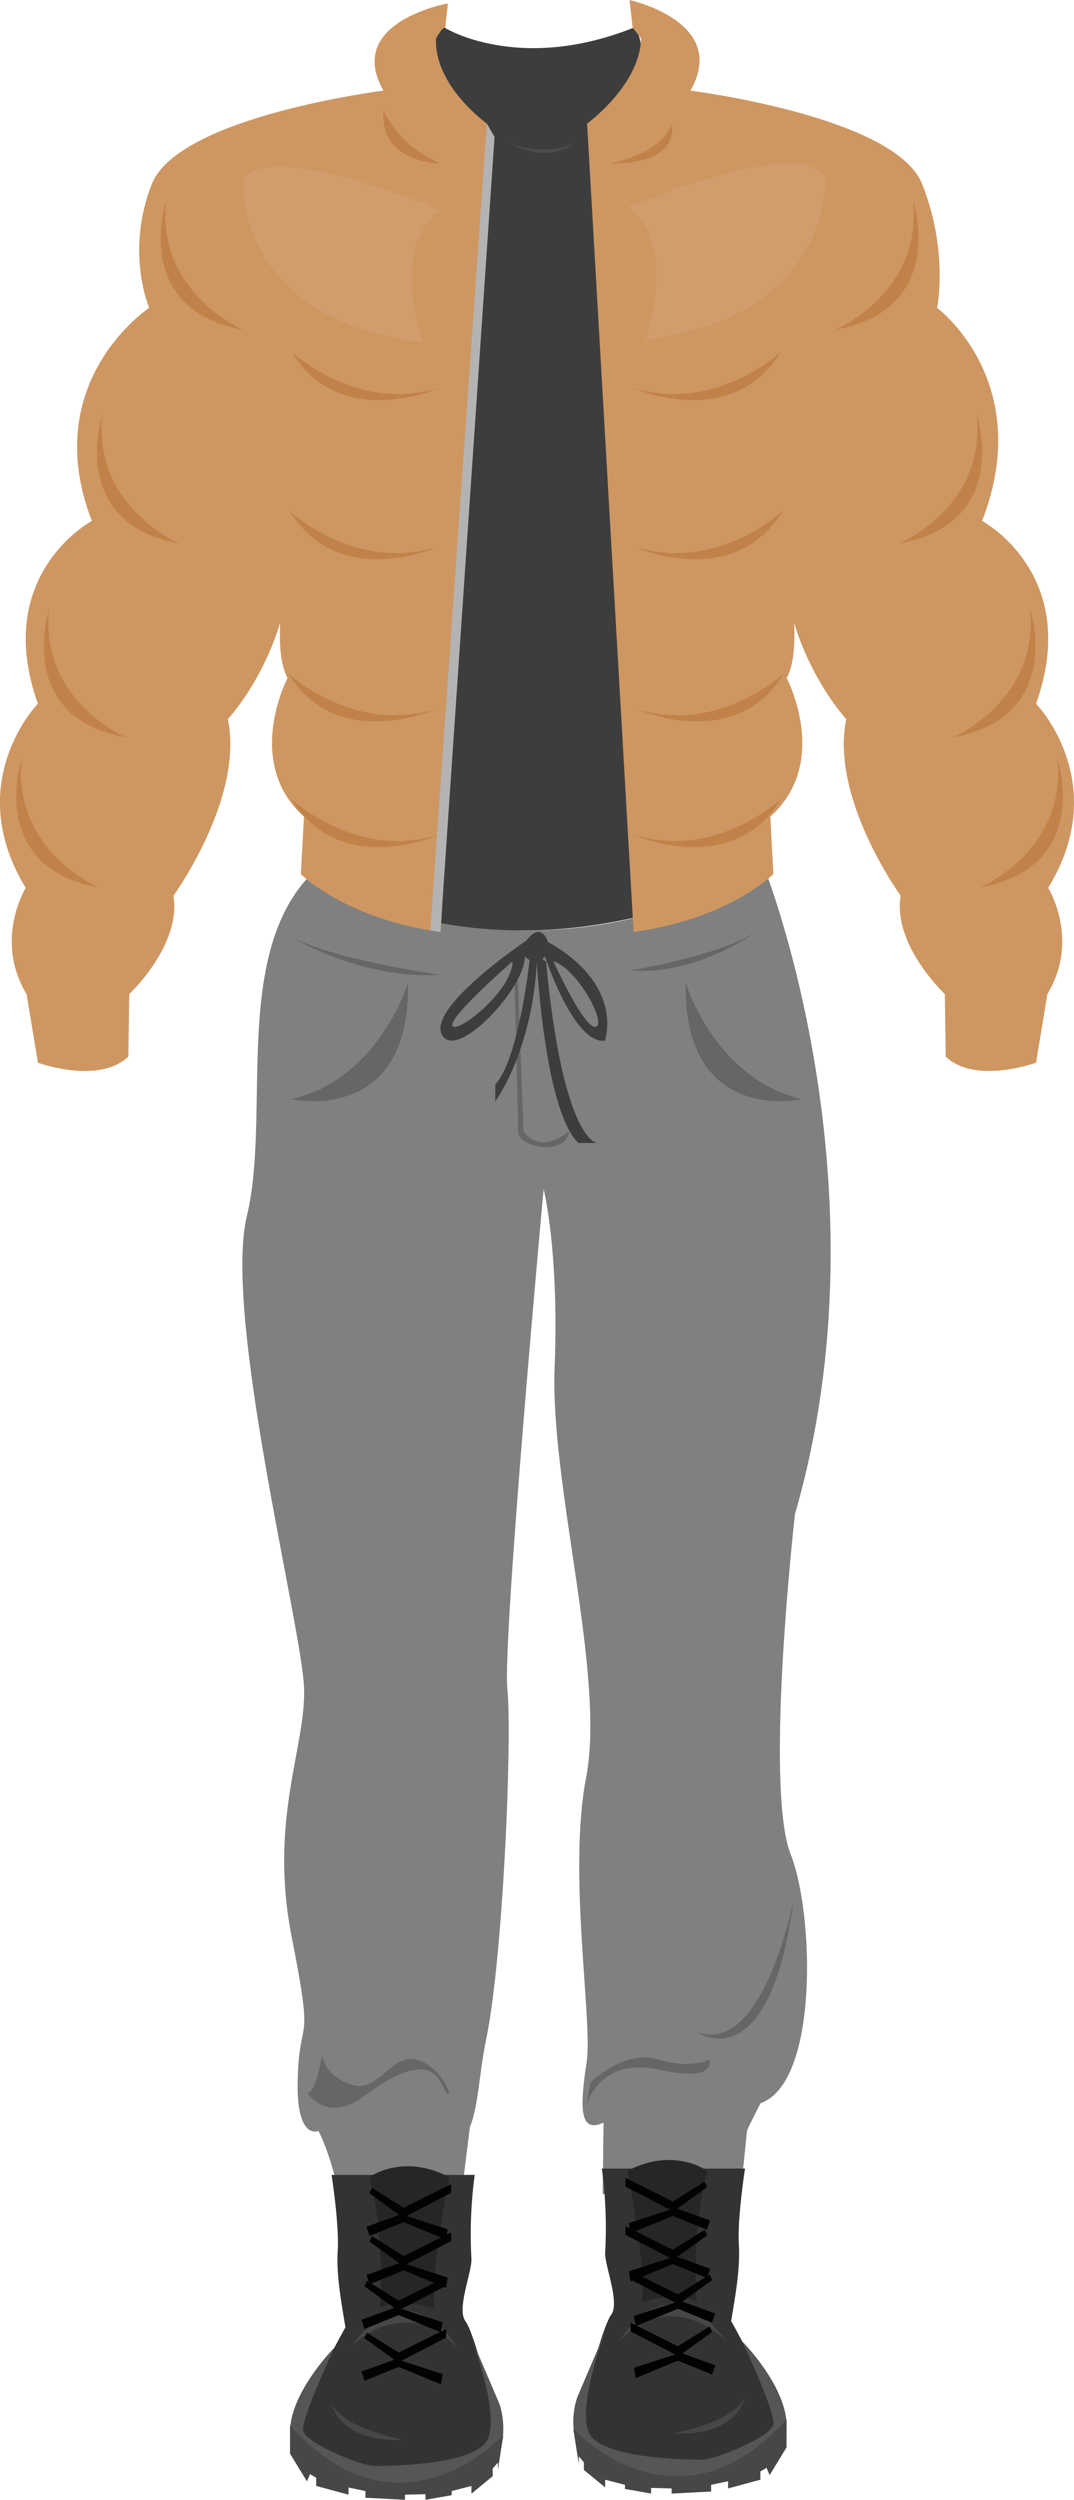 <svg xmlns="http://www.w3.org/2000/svg" viewBox="0 0 348.86 811.55"><defs><style>.cls-1{fill:gray;}.cls-2{fill:#666;}.cls-3{fill:#3d3d3d;}.cls-4{fill:#ce9761;}.cls-5{fill:#c18249;}.cls-6{fill:#b3b3b3;}.cls-7{fill:#4c4c4c;}.cls-8{fill:#d19d6d;}.cls-9{fill:#333;}.cls-10{fill:#565656;}.cls-11{fill:#474747;}.cls-12{fill:#262626;}.cls-13{fill:#020202;}</style></defs><title>sncb</title><g id="Layer_2" data-name="Layer 2"><g id="sncb"><g id="sncb-2" data-name="sncb"><g id="sncbpants"><g id="rcbpants"><g id="ccbpants"><path class="cls-1" d="M100.5,284.38s66.88,41.52,147.73-2.7c0,0,41,102.81,10,209.83,0,0-10.06,88.5-1.38,110.5,7.6,19.25,9.15,74.07-9.82,80.79,0,0-3.51,6.85-4.36,8.79l-2,19.49s-32.71-1.23-44.91,1.22l.28-23.22c-7.71,3.59-7.83-4.41-5.47-19.8,2-13.2-6.19-61.2-.18-92.27,6.38-33-11.74-94.94-10.24-133s-3.57-58-3.57-58-13.37,145.53-11.77,162.26-1.44,87.53-6.85,113.53c-2.37,11.38-2.48,21.75-5.33,28.73l-3,24.13h-39s-2.72-14.25-7.19-22.88c0,0-7.18,3.23-6.75-16.14.5-23,5.6-8.67-1.91-46.67s4.5-61.43,4-80.7S72.37,427.27,80.2,394.7,75.46,310.88,100.5,284.38Z"/><path class="cls-2" d="M132.54,319s-9.34,31.22-37.84,37.86C94.7,356.87,133.39,365.51,132.54,319Z"/><path class="cls-2" d="M222.71,319s9.35,31.22,37.85,37.86C260.56,356.87,221.87,365.51,222.71,319Z"/><path class="cls-2" d="M99.87,679.56s6.38,9.75,18.25,1c23.79-17.6,24.67-3.67,27-1s-1-8.5-9.67-10.83-12.33,11-21.33,8-9.49-9.61-9.49-9.61S102.67,679.41,99.87,679.56Z"/><path class="cls-2" d="M190.5,683.38s4.2-15.83,23.54-11.5,16.33-3.33,16.33-3.33-5.67,3.33-16.67,0S191.82,676,191.82,676l-1.32,7.42"/><path class="cls-2" d="M257.79,616.66s-9.79,51-31.46,43c0,0,23.58,16.71,31.46-43"/></g><path class="cls-2" d="M167,313.6s1.3,48.18,1.3,53.68,15.75,8,16.5,0c0,0-9,8-14.75,0l-2-53.34Z"/></g><path class="cls-3" d="M178,305.82s-2-7-7-.5c0,0-32,21.5-27.5,30.5s27-14.75,27-25.38a6.43,6.43,0,0,0,1.53,1.25c-1,8.64-4.58,33.38-11.15,40.36v5.5s12-16.19,13.5-45.31h0c.08,1.49,2.67,48.48,13.5,58.81h6s-11-.7-16.5-58.85l-1.21-.85a5.33,5.33,0,0,0,.83-.91s9.5,28.87,19.5,27.37C196.48,337.81,203,319.82,178,305.82Zm-31,27.25c-1.75-2.5,19.5-21,19.5-21C166.48,321.57,148.73,335.57,147,333.07Zm46.5.29c-3.76.78-13.75-21.29-13.75-21.29C187.73,314.57,197.24,332.58,193.48,333.36Z"/><path class="cls-2" d="M91.64,302.55s24.78,15.84,51.41,13.89C143.05,316.44,105.31,311.33,91.64,302.55Z"/><path class="cls-2" d="M247.66,301.15S227.06,317,204.94,315C204.94,315,236.3,309.93,247.66,301.15Z"/></g><g id="sncbshirt"><path class="cls-3" d="M144.64,9.11s23.77,14.67,60.88,0c0,0,3.42-.16,3.27,14.75l67.8,25.43L242.7,200,236,287.8s-64.41,32.68-130.86-.92l3.55-89.1L83.19,45.18l54.17-20.63S140.74,7.21,144.64,9.11Z"/><path class="cls-4" d="M141.62,12.53c2.48-4.49,3-3.42,3-3.42l.87-8s-33.67,5.95-20.94,28.31c0,0-66.6,8.36-75.26,30.36s-.83,40.16-.83,40.16-36.16,23.84-18.63,69.17c0,0-32.51,17.33-17.53,59.33,0,0-24.87,25.57-3.94,59.79,0,0-10.41,16.77.26,34.49L12.32,345s19.73,7.22,29.36-2L42,322.71s17-15.93,14.35-31.93c0,0,23-31.67,17.66-57.34,0,0,11-11.62,17-31.26-.35,7,.11,13.74,2.39,17.93,0,0-14.34,27.33,5.33,45l-1,18.67s14.48,14.55,45.41,18.77L158.14,40.12S141,27.93,141.62,12.53Zm-126.93,286-2.35-3.85Zm7.38,12.06-1-1.58Zm-3.35-5.47-1.59-2.6C17.69,303.45,18.22,304.31,18.72,305.14Zm9.39,15.34c.14.23.26.44.37.61Zm-4.44-7.25,1.64,2.68Zm2.19,3.57c.42.7.79,1.31,1.12,1.84Zm1.52,2.5.25.4Zm1.92,3.14h0Zm-.4-.66.27.44Z"/><path class="cls-4" d="M336.53,228.44c15-42-17.52-59.33-17.52-59.33,17.52-45.33-14.63-69.17-14.63-69.17s3.84-18.16-4.83-40.16-75.27-30.36-75.27-30.36C237,7.06,204.47,0,204.47,0l1.05,9.11a21.87,21.87,0,0,1,2.72,3.47c-.48,15.2-17.53,27.54-17.53,27.54l15.1,262.43c30.93-4.22,45.41-18.77,45.41-18.77l-1-18.67c19.67-17.67,5.33-45,5.33-45,2.28-4.19,2.73-11,2.39-17.93,6,19.64,16.95,31.26,16.95,31.26-5.34,25.67,17.66,57.34,17.66,57.34-2.66,16,14.35,31.93,14.35,31.93l.28,20.28c9.63,9.22,29.35,2,29.35,2l3.69-22.27c10.67-17.72.26-34.49.26-34.49C361.41,254,336.53,228.44,336.53,228.44ZM320.43,321l.3-.48Zm-.88,1.44h0Zm.14-.23.26-.43Zm5.21-8.52-1.08,1.78C324.15,314.92,324.52,314.33,324.9,313.69Zm-2.11,3.46-.82,1.33Zm-1.41,2.31-.11.17Zm10-16.33L338,292.22Zm-3.86,6.31,2.66-4.35Z"/><path class="cls-5" d="M94.7,114.19s21.42,20.25,48.35,11.59C143.05,125.78,110.76,140.61,94.7,114.19Z"/><path class="cls-5" d="M94.06,165.83s21.42,20.25,48.35,11.59C142.41,177.42,110.12,192.25,94.06,165.83Z"/><path class="cls-5" d="M93.51,218.46s21.42,20.25,48.35,11.59C141.86,230.05,109.58,244.88,93.51,218.46Z"/><path class="cls-5" d="M94.53,259.29s21.42,20.25,48.34,11.58C142.87,270.87,110.59,285.7,94.53,259.29Z"/><path class="cls-5" d="M253.63,114.19s-21.42,20.25-48.34,11.59C205.29,125.78,237.57,140.61,253.63,114.19Z"/><path class="cls-5" d="M254.27,165.83s-21.42,20.25-48.35,11.59C205.92,177.42,238.21,192.25,254.27,165.83Z"/><path class="cls-5" d="M254.82,218.46s-21.42,20.25-48.35,11.59C206.47,230.05,238.75,244.88,254.82,218.46Z"/><path class="cls-5" d="M253.8,259.29s-21.42,20.25-48.34,11.58C205.46,270.87,237.74,285.7,253.8,259.29Z"/><path class="cls-5" d="M124.57,35.81s4.47,11.27,18.48,17.3C143.05,53.11,123.18,53.18,124.57,35.81Z"/><path class="cls-5" d="M198.05,53.11s17.47-3.31,20-13C218.08,40.12,222.14,53.11,198.05,53.11Z"/><path class="cls-5" d="M54,65.11s-11.8,35.33,25.1,42C79.07,107.11,50.64,95.11,54,65.11Z"/><path class="cls-5" d="M33.28,134.51s-11.8,35.33,25.1,42C58.38,176.51,29.94,164.51,33.28,134.51Z"/><path class="cls-5" d="M16,197.46s-11.79,35.34,25.11,42C41.08,239.46,12.64,227.46,16,197.46Z"/><path class="cls-5" d="M7.07,246.15s-11.8,35.34,25.1,42C32.17,288.15,3.74,276.15,7.07,246.15Z"/><path class="cls-5" d="M296.54,65s11.8,35.33-25.1,42C271.44,107,299.87,95,296.54,65Z"/><path class="cls-5" d="M317.24,134.44s11.79,35.33-25.11,42C292.13,176.44,320.57,164.44,317.24,134.44Z"/><path class="cls-5" d="M334.54,197.4s11.8,35.33-25.1,42C309.44,239.4,337.87,227.4,334.54,197.4Z"/><path class="cls-5" d="M343.44,246.09s11.8,35.33-25.1,42C318.34,288.09,346.78,276.09,343.44,246.09Z"/><polygon class="cls-6" points="158.14 40.12 139.78 302.05 143.05 302.55 160.64 44.46 158.14 40.12"/><path class="cls-7" d="M166.09,46.61s10.49,6.84,20.52,0A28.26,28.26,0,0,1,166.09,46.61Z"/><path class="cls-8" d="M79.07,58.28s-3.66,45,58.21,53c0,0-11-31.38,5.77-43C143.05,68.28,87.51,44.78,79.07,58.28Z"/><path class="cls-8" d="M267.92,57.29s3.65,45-58.21,53c0,0,11-31.37-5.77-43C203.94,67.29,259.48,43.79,267.92,57.29Z"/></g><g id="SnowShoes"><path class="cls-9" d="M107.7,706.05s2.51,16,2,24.5,1.34,17.66,2.5,25c0,0-18,32-15,35s10.43,14.5,26.21,15,35.79-9,37.29-13.5-6.47-34.5-9.5-38.5,2.35-16.5,1.92-20.5a143.52,143.52,0,0,1,1.08-27Z"/><path class="cls-10" d="M108.64,762.09s-39.93,40.21,13.07,46,40.5-27.75,40.5-27.75l-9.08-21.25S163,784.8,158,792.55s-31.75,8-36.25,8S99.08,793,98.46,789.05s10.18-27,10.18-27"/><path class="cls-11" d="M113.76,762.09s17.11-18.29,34.78,0C148.54,762.09,133.28,735.44,113.76,762.09Z"/><path class="cls-11" d="M94.21,787.38v9.17l5.5,9,1-2.35,2,1.16v2.67l10.5,2.83v-2.33l5.5,1.16v2.17l12.83.67v-1.67l6.67-.16v1.83l8.5-1.5v-1.34l6.42-1.66v2.5l6.91-5.67v-2.5l1.67-1.91v2.41l1.78-11.33S129.88,827.22,94.21,787.38Z"/><path class="cls-12" d="M123.42,749.3s1.79-23-3.46-42.5h0s10.75-8,26,0h0s-6.25,30.5-4.75,42.5C141.21,749.3,128.64,745.8,123.42,749.3Z"/><polygon class="cls-13" points="120.81 710.27 131.15 716.72 146.54 709.05 146.54 711.88 132.04 719.38 145.42 723.72 144.87 727.03 131.15 721.38 120.04 725.88 119.04 722.88 129.71 719.05 120.04 712.05 120.81 710.27"/><polygon class="cls-13" points="120.81 725.93 131.15 732.38 146.54 724.72 146.54 727.55 132.04 735.05 145.42 739.38 144.87 742.7 131.15 737.05 120.04 741.55 119.04 738.55 129.71 734.72 120.04 727.72 120.81 725.93"/><polygon class="cls-13" points="119.17 740.43 129.51 746.88 144.9 739.22 144.9 742.05 130.4 749.55 143.78 753.88 143.23 757.2 129.51 751.55 118.4 756.05 117.4 753.05 128.06 749.22 118.4 742.22 119.17 740.43"/><polygon class="cls-13" points="119.17 757.27 129.51 763.72 144.9 756.05 144.9 758.88 130.4 766.38 143.78 770.72 143.23 774.03 129.51 768.38 118.4 772.88 117.4 769.88 128.06 766.05 118.4 759.05 119.17 757.27"/><path class="cls-11" d="M107.71,780.05s1.88,13,23.44,12C131.15,792.05,111.05,788.48,107.71,780.05Z"/><path class="cls-9" d="M242,704s-2.51,16-2,24.5-1.34,17.66-2.5,25c0,0,18,32,15,35s-10.43,14.5-26.21,15-35.79-9-37.29-13.5,6.47-34.5,9.5-38.5-2.34-16.5-1.92-20.5a143.52,143.52,0,0,0-1.08-27Z"/><path class="cls-10" d="M241.06,760.05S281,800.26,228,806s-40.5-27.75-40.5-27.75L196.57,757s-9.83,25.75-4.83,33.5,31.75,8,36.25,8S250.62,791,251.24,787s-10.18-27-10.18-27"/><path class="cls-11" d="M235.94,760.05s-17.11-18.29-34.78,0C201.16,760.05,216.42,733.41,235.94,760.05Z"/><path class="cls-11" d="M255.49,785.35v9.16l-5.5,9-1-2.35-2,1.17V805l-10.5,2.84v-2.34l-5.5,1.17v2.17l-12.83.66v-1.66l-6.67-.17v1.83L203,808v-1.33L196.57,805v2.5l-6.91-5.66v-2.5L188,797.43v2.42l-1.78-11.34S219.82,825.18,255.49,785.35Z"/><path class="cls-12" d="M226.28,747.26s-1.79-23,3.46-42.5h0s-10.75-8-26,0h0s6.25,30.5,4.75,42.5C208.49,747.26,221.06,743.76,226.28,747.26Z"/><polygon class="cls-13" points="228.89 708.23 218.55 714.68 203.16 707.01 203.16 709.85 217.66 717.35 204.28 721.68 204.83 725 218.55 719.35 229.66 723.85 230.66 720.85 220 717.01 229.66 710.01 228.89 708.23"/><polygon class="cls-13" points="228.89 723.9 218.55 730.35 203.16 722.68 203.16 725.51 217.66 733.01 204.28 737.35 204.83 740.67 218.55 735.01 229.66 739.51 230.66 736.51 220 732.68 229.66 725.68 228.89 723.9"/><polygon class="cls-13" points="230.53 738.4 220.19 744.85 204.8 737.18 204.8 740.01 219.3 747.51 205.92 751.85 206.47 755.17 220.19 749.51 231.3 754.01 232.3 751.01 221.64 747.18 231.3 740.18 230.53 738.4"/><polygon class="cls-13" points="230.53 755.23 220.19 761.68 204.8 754.01 204.8 756.85 219.3 764.35 205.92 768.68 206.47 772 220.19 766.35 231.3 770.85 232.3 767.85 221.64 764.01 231.3 757.01 230.53 755.23"/><path class="cls-11" d="M242,778s-1.88,13-23.44,12C218.55,790,238.65,786.44,242,778Z"/></g></g></g></g></svg>